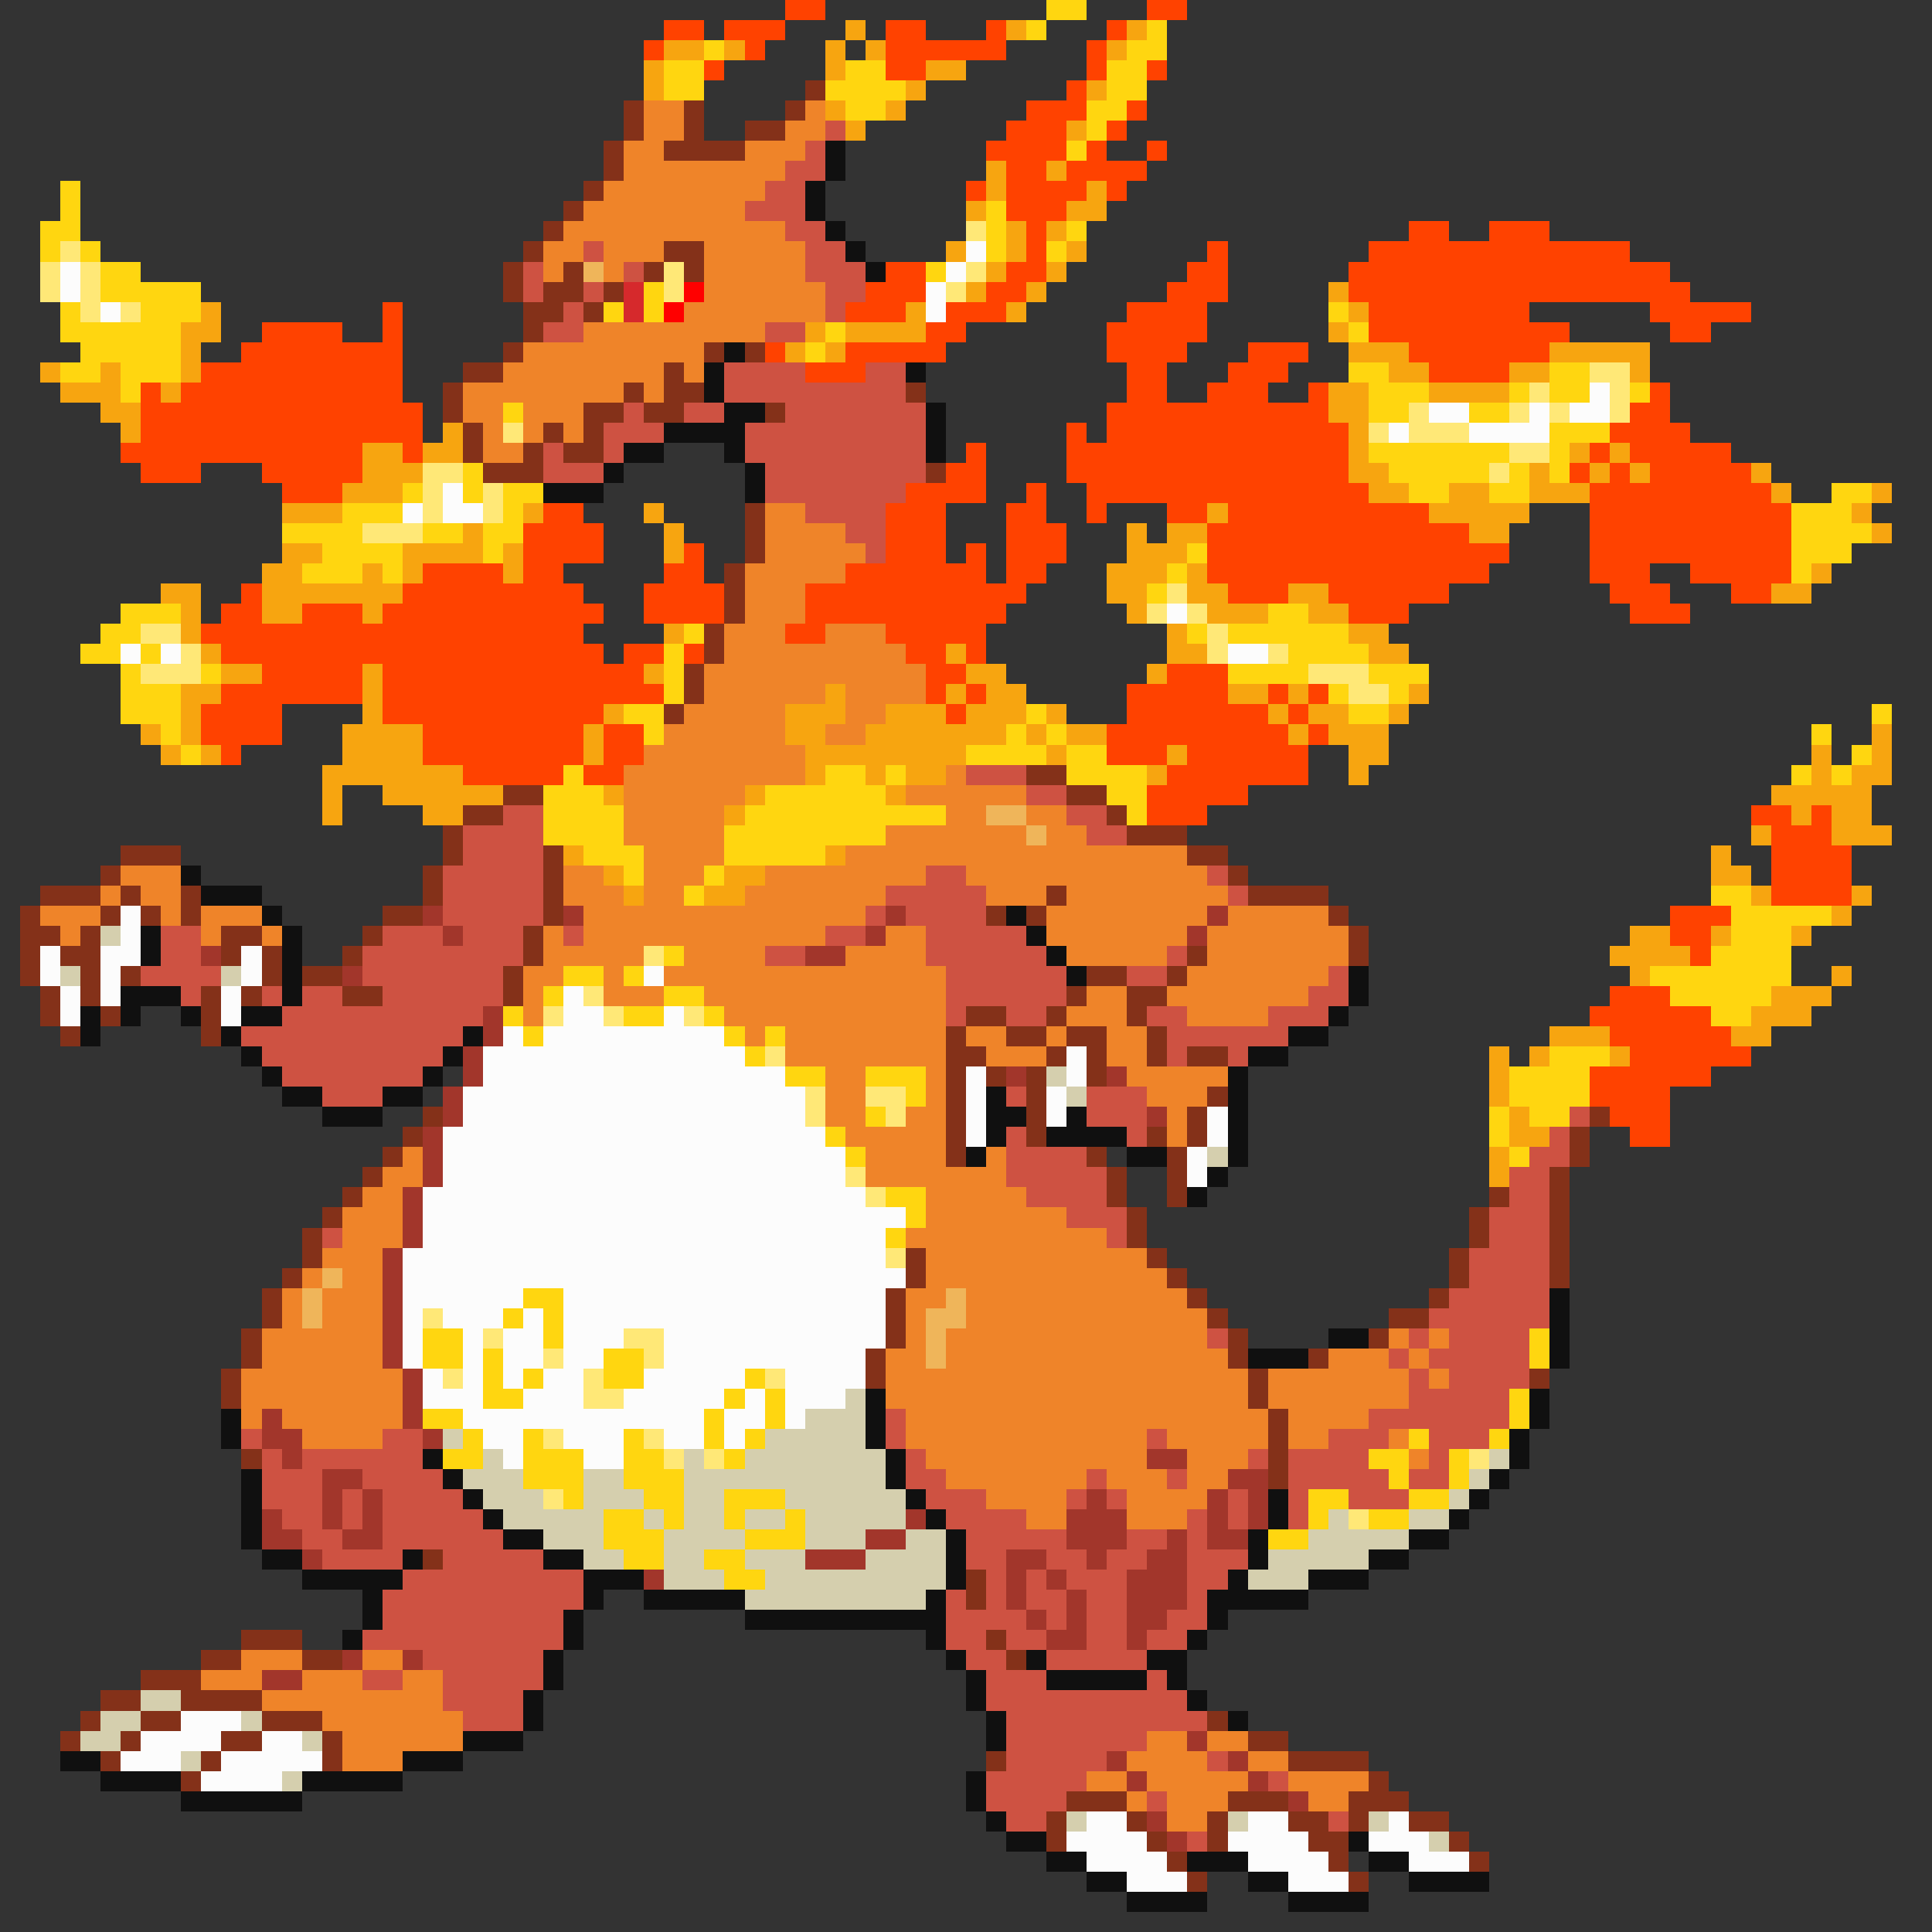 <svg xmlns="http://www.w3.org/2000/svg" viewBox="0 -0.5 96 96" shape-rendering="crispEdges">
<rect x="0" y="-0.5" width="96" height="96" fill="#333333" stroke="none"/>
<path stroke="#ff4200" d="M39 0h2M57 0h2M33 1h2M36 1h3M44 1h2M49 1h1M55 1h1M32 2h1M37 2h1M44 2h6M54 2h1M35 3h1M44 3h2M54 3h1M57 3h1M53 4h1M51 5h3M56 5h1M50 6h3M55 6h1M49 7h4M54 7h1M57 7h1M50 8h2M53 8h4M48 9h1M50 9h4M55 9h1M50 10h3M51 11h1M70 11h2M74 11h3M51 12h1M60 12h1M68 12h13M44 13h2M50 13h2M59 13h2M67 13h16M43 14h3M49 14h2M58 14h3M67 14h17M19 15h1M42 15h3M47 15h3M56 15h4M68 15h8M82 15h5M13 16h4M19 16h1M46 16h2M55 16h5M68 16h10M83 16h2M12 17h8M38 17h1M42 17h5M55 17h4M62 17h3M70 17h7M10 18h10M40 18h3M56 18h2M61 18h3M71 18h4M7 19h1M9 19h11M56 19h2M60 19h3M65 19h1M82 19h1M7 20h14M55 20h11M81 20h2M7 21h14M53 21h1M55 21h12M80 21h4M6 22h12M20 22h1M48 22h1M53 22h14M79 22h1M81 22h5M7 23h3M13 23h5M47 23h2M53 23h14M78 23h1M80 23h1M82 23h5M14 24h3M45 24h4M51 24h1M54 24h14M79 24h9M27 25h2M44 25h3M50 25h2M54 25h1M58 25h2M61 25h10M79 25h10M26 26h4M44 26h3M50 26h3M60 26h13M79 26h10M26 27h4M34 27h1M44 27h3M48 27h1M50 27h3M60 27h15M79 27h10M21 28h4M26 28h2M33 28h2M42 28h7M50 28h2M60 28h14M79 28h3M84 28h5M12 29h1M20 29h9M32 29h4M40 29h11M61 29h3M66 29h6M80 29h3M86 29h2M11 30h2M15 30h3M19 30h11M32 30h4M40 30h10M67 30h3M81 30h3M10 31h19M39 31h2M44 31h5M11 32h19M31 32h2M34 32h1M45 32h2M48 32h1M13 33h5M19 33h13M46 33h2M58 33h3M11 34h7M19 34h14M46 34h1M48 34h1M56 34h5M63 34h1M65 34h1M10 35h4M19 35h11M47 35h1M56 35h7M64 35h1M10 36h4M21 36h8M30 36h2M55 36h9M65 36h1M11 37h1M21 37h8M30 37h2M55 37h3M59 37h6M23 38h5M29 38h2M58 38h7M57 39h5M57 40h3M87 40h2M90 40h1M88 41h3M88 42h4M88 43h4M88 44h4M83 45h3M83 46h2M84 47h1M80 49h3M79 50h6M80 51h6M81 52h6M79 53h6M79 54h4M80 55h3M81 56h2" />
<path stroke="#ffd610" d="M52 0h2M51 1h1M57 1h1M35 2h1M56 2h2M33 3h2M42 3h2M55 3h2M33 4h2M41 4h4M55 4h2M42 5h2M54 5h2M54 6h1M53 7h1M3 9h1M3 10h1M49 10h1M2 11h2M49 11h1M53 11h1M2 12h1M4 12h1M49 12h1M52 12h1M5 13h2M46 13h1M5 14h5M32 14h1M3 15h1M7 15h3M30 15h1M32 15h1M66 15h1M3 16h6M41 16h1M67 16h1M4 17h5M40 17h1M3 18h2M6 18h3M67 18h2M77 18h2M6 19h1M68 19h3M75 19h1M77 19h2M81 19h1M25 20h1M68 20h2M73 20h2M77 21h3M68 22h7M77 22h1M23 23h1M69 23h5M75 23h1M77 23h1M20 24h1M23 24h1M25 24h2M70 24h2M74 24h2M91 24h2M17 25h3M25 25h1M89 25h3M14 26h4M21 26h2M24 26h2M89 26h4M16 27h4M24 27h1M59 27h1M89 27h3M15 28h3M19 28h1M58 28h1M89 28h1M57 29h1M6 30h3M63 30h2M5 31h2M34 31h1M59 31h1M61 31h6M4 32h2M7 32h1M33 32h1M64 32h4M6 33h1M10 33h1M33 33h1M61 33h4M68 33h3M6 34h3M33 34h1M66 34h1M69 34h1M6 35h3M31 35h2M51 35h1M67 35h2M93 35h1M8 36h1M32 36h1M50 36h1M52 36h1M90 36h1M9 37h1M48 37h4M53 37h2M92 37h1M28 38h1M41 38h2M44 38h1M53 38h4M89 38h1M91 38h1M27 39h3M38 39h6M55 39h2M27 40h4M37 40h10M56 40h1M27 41h4M36 41h8M29 42h3M36 42h5M31 43h1M35 43h1M34 44h1M85 44h2M86 45h5M86 46h3M33 47h1M85 47h4M28 48h2M31 48h1M82 48h7M27 49h1M33 49h2M83 49h5M25 50h1M31 50h2M35 50h1M85 50h2M26 51h1M36 51h1M38 51h1M37 52h1M77 52h3M39 53h2M43 53h3M75 53h4M45 54h1M75 54h4M43 55h1M74 55h1M76 55h2M41 56h1M74 56h1M42 57h1M75 57h1M44 59h2M45 60h1M44 61h1M26 64h2M25 65h1M27 65h1M21 66h2M27 66h1M76 66h1M21 67h2M24 67h1M30 67h2M76 67h1M24 68h1M26 68h1M30 68h2M37 68h1M24 69h2M36 69h1M38 69h1M75 69h1M21 70h2M35 70h1M38 70h1M75 70h1M23 71h1M26 71h1M31 71h1M35 71h1M37 71h1M70 71h1M74 71h1M22 72h2M26 72h3M31 72h2M36 72h1M68 72h2M72 72h1M26 73h3M31 73h3M69 73h1M72 73h1M28 74h1M32 74h2M36 74h3M65 74h2M70 74h2M30 75h2M33 75h1M36 75h1M39 75h1M65 75h1M68 75h2M30 76h3M37 76h3M63 76h2M31 77h2M35 77h2M36 78h2" />
<path stroke="#f7a510" d="M42 1h1M50 1h1M56 1h1M33 2h2M36 2h1M41 2h1M43 2h1M55 2h1M32 3h1M41 3h1M46 3h2M32 4h1M45 4h1M54 4h1M41 5h1M44 5h1M42 6h1M53 6h1M49 8h1M52 8h1M49 9h1M54 9h1M48 10h1M53 10h2M50 11h1M52 11h1M47 12h1M50 12h1M53 12h1M49 13h1M52 13h1M48 14h1M51 14h1M66 14h1M10 15h1M45 15h1M50 15h1M67 15h1M9 16h2M40 16h1M42 16h4M66 16h1M9 17h1M39 17h1M41 17h1M67 17h3M77 17h5M2 18h1M5 18h1M9 18h1M69 18h2M75 18h2M81 18h1M3 19h3M8 19h1M66 19h2M71 19h4M5 20h2M66 20h2M6 21h1M22 21h1M67 21h1M18 22h2M21 22h2M67 22h1M78 22h1M80 22h1M18 23h3M67 23h2M76 23h1M79 23h1M81 23h1M87 23h1M17 24h3M68 24h2M72 24h2M76 24h3M88 24h1M93 24h1M14 25h3M26 25h1M32 25h1M60 25h1M71 25h5M92 25h1M23 26h1M33 26h1M56 26h1M58 26h2M73 26h2M93 26h1M14 27h2M20 27h4M25 27h1M33 27h1M56 27h3M13 28h2M18 28h1M20 28h1M25 28h1M55 28h3M59 28h1M90 28h1M8 29h2M13 29h7M55 29h2M59 29h2M64 29h2M88 29h2M9 30h1M13 30h2M18 30h1M56 30h1M60 30h3M65 30h2M9 31h1M33 31h1M58 31h1M67 31h2M10 32h1M47 32h1M58 32h2M68 32h2M11 33h2M18 33h1M32 33h1M48 33h2M57 33h1M9 34h2M18 34h1M41 34h1M47 34h1M49 34h2M61 34h2M64 34h1M70 34h1M9 35h1M18 35h1M30 35h1M39 35h3M44 35h3M48 35h3M52 35h1M63 35h1M65 35h2M69 35h1M7 36h1M9 36h1M17 36h4M29 36h1M39 36h2M43 36h7M51 36h1M53 36h2M64 36h1M66 36h3M93 36h1M8 37h1M10 37h1M17 37h4M29 37h1M40 37h8M52 37h1M58 37h1M67 37h2M90 37h1M93 37h1M16 38h7M40 38h1M43 38h1M45 38h2M57 38h1M67 38h1M90 38h1M92 38h2M16 39h1M19 39h6M30 39h1M37 39h1M44 39h1M88 39h5M16 40h1M21 40h2M36 40h1M89 40h1M91 40h2M87 41h1M91 41h3M28 42h1M41 42h1M85 42h1M30 43h1M36 43h2M85 43h2M31 44h1M35 44h2M87 44h1M92 44h1M91 45h1M81 46h2M85 46h1M89 46h1M80 47h4M81 48h1M91 48h1M88 49h3M87 50h3M77 51h3M86 51h2M74 52h1M76 52h1M80 52h1M74 53h1M74 54h1M75 55h1M75 56h2M74 57h1M74 58h1" />
<path stroke="#843119" d="M40 4h1M31 5h1M34 5h1M39 5h1M31 6h1M34 6h1M37 6h2M30 7h1M33 7h4M30 8h1M29 9h1M28 10h1M27 11h1M26 12h1M33 12h2M25 13h1M28 13h1M32 13h1M34 13h1M25 14h1M27 14h2M30 14h1M26 15h2M29 15h1M26 16h1M25 17h1M35 17h1M37 17h1M23 18h2M33 18h1M22 19h1M31 19h1M33 19h2M45 19h1M22 20h1M29 20h2M32 20h2M38 20h1M23 21h1M27 21h1M29 21h1M23 22h1M26 22h1M28 22h2M24 23h3M46 23h1M37 25h1M37 26h1M37 27h1M36 28h1M36 29h1M36 30h1M35 31h1M35 32h1M34 33h1M34 34h1M33 35h1M51 38h2M25 39h2M53 39h2M23 40h2M55 40h1M22 41h1M56 41h3M6 42h3M22 42h1M27 42h1M59 42h2M5 43h1M21 43h1M27 43h1M61 43h1M2 44h3M6 44h1M9 44h1M21 44h1M27 44h1M52 44h1M62 44h4M1 45h1M5 45h1M7 45h1M9 45h1M19 45h2M27 45h1M49 45h1M51 45h1M66 45h1M1 46h2M4 46h1M11 46h2M18 46h1M26 46h1M67 46h1M1 47h1M3 47h2M11 47h1M13 47h1M17 47h1M26 47h1M59 47h1M67 47h1M1 48h1M4 48h1M6 48h1M13 48h1M15 48h2M25 48h1M54 48h2M58 48h1M2 49h1M4 49h1M10 49h1M12 49h1M17 49h2M25 49h1M53 49h1M56 49h2M2 50h1M5 50h1M10 50h1M48 50h2M52 50h1M56 50h1M3 51h1M10 51h1M47 51h1M50 51h2M53 51h2M57 51h1M47 52h2M52 52h1M54 52h1M57 52h1M59 52h2M47 53h1M49 53h1M51 53h1M54 53h1M47 54h1M51 54h1M60 54h1M21 55h1M47 55h1M51 55h1M59 55h1M79 55h1M20 56h1M47 56h1M51 56h1M57 56h1M59 56h1M78 56h1M19 57h1M47 57h1M54 57h1M58 57h1M78 57h1M18 58h1M55 58h1M58 58h1M77 58h1M17 59h1M55 59h1M58 59h1M74 59h1M77 59h1M16 60h1M56 60h1M73 60h1M77 60h1M15 61h1M56 61h1M73 61h1M77 61h1M15 62h1M45 62h1M57 62h1M72 62h1M77 62h1M14 63h1M45 63h1M58 63h1M72 63h1M77 63h1M13 64h1M44 64h1M59 64h1M71 64h1M13 65h1M44 65h1M60 65h1M69 65h2M12 66h1M44 66h1M61 66h1M68 66h1M12 67h1M43 67h1M61 67h1M65 67h1M11 68h1M43 68h1M62 68h1M76 68h1M11 69h1M62 69h1M63 70h1M63 71h1M12 72h1M63 72h1M63 73h1M21 77h1M48 78h1M48 79h1M12 81h3M49 81h1M10 82h2M15 82h2M50 82h1M7 83h3M5 84h2M9 84h4M4 85h1M7 85h2M13 85h3M60 85h1M3 86h1M6 86h1M11 86h2M16 86h1M62 86h2M5 87h1M10 87h1M16 87h1M49 87h1M64 87h4M9 88h1M68 88h1M53 89h3M61 89h3M67 89h3M52 90h1M56 90h1M60 90h1M64 90h2M67 90h1M70 90h2M52 91h1M57 91h1M60 91h1M65 91h2M72 91h1M58 92h1M66 92h1M73 92h1M59 93h1M67 93h1" />
<path stroke="#ef8429" d="M32 5h2M40 5h1M32 6h2M39 6h2M31 7h2M37 7h3M31 8h8M30 9h8M29 10h8M28 11h11M27 12h2M30 12h3M35 12h5M27 13h1M30 13h1M35 13h5M35 14h6M34 15h7M29 16h9M26 17h9M25 18h8M34 18h1M23 19h8M32 19h1M23 20h2M26 20h3M24 21h1M26 21h1M28 21h1M24 22h2M38 25h2M38 26h4M38 27h5M37 28h5M37 29h3M37 30h3M36 31h3M41 31h3M36 32h9M35 33h11M35 34h6M42 34h4M34 35h5M42 35h2M33 36h6M41 36h2M32 37h8M31 38h9M47 38h1M31 39h6M45 39h6M31 40h5M47 40h2M51 40h2M31 41h5M44 41h7M52 41h2M32 42h4M42 42h17M6 43h3M28 43h2M32 43h3M38 43h8M48 43h12M5 44h1M7 44h2M28 44h3M32 44h2M37 44h7M49 44h3M53 44h8M2 45h3M8 45h1M10 45h3M29 45h14M52 45h8M61 45h5M3 46h1M10 46h1M13 46h1M27 46h1M29 46h12M44 46h2M52 46h7M60 46h7M27 47h5M34 47h4M42 47h4M53 47h5M60 47h7M26 48h2M30 48h1M33 48h14M59 48h7M26 49h1M30 49h3M35 49h12M54 49h2M58 49h7M26 50h1M36 50h11M53 50h3M59 50h4M37 51h1M39 51h8M48 51h2M52 51h1M55 51h2M39 52h8M49 52h3M55 52h2M41 53h2M46 53h1M56 53h5M41 54h2M46 54h1M57 54h3M41 55h2M45 55h2M58 55h1M42 56h5M58 56h1M20 57h1M43 57h4M49 57h1M19 58h2M43 58h7M18 59h2M46 59h5M17 60h3M46 60h7M17 61h3M45 61h10M16 62h3M46 62h11M15 63h1M17 63h2M46 63h12M14 64h1M16 64h3M45 64h2M48 64h11M14 65h1M16 65h3M45 65h1M48 65h12M13 66h6M45 66h1M47 66h13M69 66h1M71 66h1M13 67h6M44 67h2M47 67h14M66 67h3M70 67h1M12 68h8M44 68h18M63 68h7M71 68h1M12 69h8M44 69h18M63 69h7M12 70h1M14 70h6M45 70h18M64 70h4M15 71h4M45 71h12M58 71h5M64 71h2M69 71h1M46 72h11M59 72h3M70 72h1M47 73h7M55 73h3M59 73h2M49 74h4M56 74h4M51 75h2M56 75h3M12 82h3M18 82h2M10 83h3M15 83h3M20 83h2M13 84h9M16 85h7M17 86h6M57 86h2M60 86h2M17 87h3M56 87h4M62 87h2M54 88h2M57 88h5M64 88h4M56 89h1M58 89h3M65 89h2M58 90h2" />
<path stroke="#ce5242" d="M41 6h1M40 7h1M39 8h2M38 9h2M37 10h3M39 11h2M29 12h1M40 12h2M26 13h1M31 13h1M40 13h3M26 14h1M29 14h1M41 14h2M28 15h1M41 15h1M27 16h2M38 16h2M36 18h4M43 18h2M36 19h9M31 20h1M34 20h2M39 20h7M30 21h3M37 21h9M27 22h1M30 22h1M37 22h9M27 23h3M38 23h8M38 24h7M40 25h4M42 26h2M43 27h1M48 38h3M51 39h2M25 40h2M53 40h2M23 41h4M54 41h2M23 42h4M22 43h5M46 43h2M60 43h1M22 44h5M44 44h5M61 44h1M22 45h5M43 45h1M45 45h4M8 46h2M19 46h3M23 46h3M28 46h1M41 46h2M46 46h5M8 47h2M18 47h8M38 47h2M46 47h6M58 47h1M7 48h4M18 48h7M47 48h6M56 48h2M66 48h1M9 49h1M13 49h1M15 49h2M19 49h6M47 49h6M65 49h2M14 50h10M47 50h1M50 50h2M57 50h2M63 50h3M12 51h11M58 51h6M13 52h9M58 52h1M61 52h1M14 53h7M16 54h3M50 54h1M54 54h3M54 55h3M78 55h1M50 56h1M56 56h1M77 56h1M50 57h4M76 57h2M50 58h5M75 58h2M51 59h4M75 59h2M53 60h3M74 60h3M16 61h1M55 61h1M74 61h3M73 62h4M73 63h4M72 64h5M71 65h6M60 66h1M70 66h1M72 66h4M69 67h1M71 67h5M70 68h1M72 68h4M70 69h5M44 70h1M68 70h7M12 71h1M19 71h2M44 71h1M57 71h1M66 71h3M71 71h3M13 72h1M15 72h6M45 72h1M62 72h1M64 72h4M71 72h1M13 73h3M18 73h4M45 73h2M54 73h1M58 73h1M64 73h5M70 73h2M13 74h3M17 74h1M19 74h4M46 74h3M53 74h1M55 74h1M61 74h1M64 74h1M67 74h3M14 75h2M17 75h1M19 75h5M47 75h4M59 75h1M61 75h1M64 75h1M15 76h2M19 76h6M48 76h5M56 76h2M59 76h1M16 77h4M22 77h5M48 77h2M52 77h2M55 77h2M59 77h3M20 78h9M49 78h1M51 78h1M53 78h3M59 78h2M19 79h10M47 79h1M49 79h1M51 79h2M54 79h2M59 79h1M19 80h9M47 80h4M52 80h1M54 80h2M58 80h2M18 81h10M47 81h2M50 81h2M54 81h2M57 81h2M21 82h6M48 82h2M52 82h5M18 83h2M22 83h5M49 83h3M57 83h1M22 84h4M49 84h10M23 85h3M50 85h10M50 86h7M50 87h5M60 87h1M49 88h5M63 88h1M49 89h4M57 89h1M50 90h2M66 90h1M59 91h1" />
<path stroke="#101010" d="M41 7h1M41 8h1M40 9h1M40 10h1M41 11h1M42 12h1M43 13h1M36 17h1M35 18h1M45 18h1M35 19h1M36 20h2M46 20h1M33 21h4M46 21h1M31 22h2M36 22h1M46 22h1M30 23h1M37 23h1M27 24h3M37 24h1M9 43h1M10 44h3M13 45h1M50 45h1M7 46h1M14 46h1M51 46h1M7 47h1M14 47h1M52 47h1M14 48h1M53 48h1M67 48h1M6 49h3M14 49h1M67 49h1M4 50h1M6 50h1M9 50h1M12 50h2M66 50h1M4 51h1M11 51h1M23 51h1M64 51h2M12 52h1M22 52h1M62 52h2M13 53h1M21 53h1M61 53h1M14 54h2M19 54h2M49 54h1M61 54h1M16 55h3M49 55h2M53 55h1M61 55h1M49 56h1M52 56h4M61 56h1M48 57h1M56 57h2M61 57h1M60 58h1M59 59h1M77 64h1M77 65h1M66 66h2M77 66h1M62 67h3M77 67h1M43 69h1M76 69h1M11 70h1M43 70h1M76 70h1M11 71h1M43 71h1M75 71h1M21 72h1M44 72h1M75 72h1M12 73h1M22 73h1M44 73h1M74 73h1M12 74h1M23 74h1M45 74h1M63 74h1M73 74h1M12 75h1M24 75h1M46 75h1M63 75h1M72 75h1M12 76h1M25 76h2M47 76h1M62 76h1M70 76h2M13 77h2M20 77h1M27 77h2M47 77h1M62 77h1M68 77h2M15 78h5M29 78h3M47 78h1M61 78h1M65 78h3M18 79h1M29 79h1M32 79h5M46 79h1M60 79h5M18 80h1M28 80h1M37 80h10M60 80h1M17 81h1M28 81h1M46 81h1M59 81h1M27 82h1M47 82h1M51 82h1M57 82h2M27 83h1M48 83h1M52 83h5M58 83h1M26 84h1M48 84h1M59 84h1M26 85h1M49 85h1M61 85h1M23 86h3M49 86h1M3 87h2M20 87h3M5 88h4M15 88h5M48 88h1M9 89h6M48 89h1M49 90h1M50 91h2M67 91h1M52 92h2M59 92h3M68 92h2M54 93h2M62 93h2M70 93h4M56 94h4M64 94h4" />
<path stroke="#ffe877" d="M48 11h1M3 12h1M2 13h1M4 13h1M33 13h1M48 13h1M2 14h1M4 14h1M33 14h1M47 14h1M4 15h1M6 15h1M79 18h2M76 19h1M80 19h1M70 20h1M75 20h1M77 20h1M80 20h1M25 21h1M68 21h1M70 21h3M75 22h2M21 23h2M74 23h1M21 24h1M24 24h1M21 25h1M24 25h1M18 26h3M58 29h1M57 30h1M59 30h1M7 31h2M60 31h1M9 32h1M60 32h1M63 32h1M7 33h3M65 33h3M67 34h2M32 47h1M29 49h1M27 50h1M30 50h1M34 50h1M38 52h1M40 54h1M43 54h2M40 55h1M44 55h1M42 58h1M43 59h1M44 62h1M21 65h1M24 66h1M31 66h2M27 67h1M32 67h1M22 68h1M29 68h1M38 68h1M29 69h2M27 71h1M32 71h1M33 72h1M35 72h1M73 72h1M27 74h1M67 75h1" />
<path stroke="#fcfcfc" d="M48 12h1M3 13h1M47 13h1M3 14h1M46 14h1M5 15h1M46 15h1M79 19h1M71 20h2M76 20h1M78 20h2M69 21h1M73 21h4M22 24h1M20 25h1M22 25h2M58 30h1M6 32h1M8 32h1M61 32h2M6 45h1M6 46h1M2 47h1M5 47h2M12 47h1M2 48h1M5 48h1M12 48h1M32 48h1M3 49h1M5 49h1M11 49h1M28 49h1M3 50h1M11 50h1M28 50h2M33 50h1M25 51h1M27 51h9M24 52h13M53 52h1M24 53h15M48 53h1M53 53h1M23 54h17M48 54h1M52 54h1M23 55h17M48 55h1M52 55h1M60 55h1M22 56h19M48 56h1M60 56h1M22 57h20M59 57h1M22 58h20M59 58h1M21 59h22M21 60h24M21 61h23M20 62h24M20 63h25M20 64h6M28 64h16M20 65h1M22 65h3M26 65h1M28 65h16M20 66h1M23 66h1M25 66h2M28 66h3M33 66h11M20 67h1M23 67h1M25 67h2M28 67h2M33 67h10M21 68h1M23 68h1M25 68h1M27 68h2M32 68h5M39 68h4M21 69h3M26 69h3M31 69h5M37 69h1M39 69h3M23 70h12M36 70h2M39 70h1M24 71h2M28 71h3M33 71h2M36 71h1M25 72h1M29 72h2M9 85h3M7 86h4M13 86h2M6 87h3M11 87h5M10 88h4M54 90h2M62 90h2M69 90h1M53 91h4M61 91h4M68 91h3M54 92h4M62 92h4M70 92h3M56 93h3M64 93h3" />
<path stroke="#efb55a" d="M29 13h1M49 40h2M51 41h1M16 63h1M15 64h1M47 64h1M15 65h1M46 65h2M46 66h1M46 67h1" />
<path stroke="#d6292c" d="M31 14h1M31 15h1" />
<path stroke="#ff0000" d="M34 14h1M33 15h1" />
<path stroke="#a2362b" d="M21 45h1M28 45h1M44 45h1M60 45h1M22 46h1M43 46h1M59 46h1M10 47h1M40 47h2M17 48h1M24 50h1M24 51h1M23 52h1M23 53h1M50 53h1M55 53h1M22 54h1M22 55h1M57 55h1M21 56h1M21 57h1M21 58h1M20 59h1M20 60h1M20 61h1M19 62h1M19 63h1M19 64h1M19 65h1M19 66h1M19 67h1M20 68h1M20 69h1M13 70h1M20 70h1M13 71h2M21 71h1M14 72h1M57 72h2M16 73h2M61 73h2M16 74h1M18 74h1M54 74h1M60 74h1M62 74h1M13 75h1M16 75h1M18 75h1M45 75h1M53 75h3M60 75h1M62 75h1M13 76h2M17 76h2M43 76h2M53 76h3M58 76h1M60 76h2M15 77h1M40 77h3M50 77h2M54 77h1M57 77h2M32 78h1M50 78h1M52 78h1M56 78h3M50 79h1M53 79h1M56 79h3M51 80h1M53 80h1M56 80h2M52 81h2M56 81h1M17 82h1M20 82h1M13 83h2M59 86h1M55 87h1M61 87h1M56 88h1M62 88h1M64 89h1M57 90h1M58 91h1" />
<path stroke="#d5cfae" d="M5 46h1M3 48h1M11 48h1M52 53h1M53 54h1M60 57h1M42 69h1M40 70h3M22 71h1M38 71h5M24 72h1M34 72h1M37 72h7M74 72h1M23 73h3M29 73h2M34 73h10M73 73h1M24 74h3M29 74h3M34 74h2M39 74h6M72 74h1M25 75h5M32 75h1M34 75h2M37 75h2M40 75h5M66 75h1M70 75h2M27 76h3M33 76h4M40 76h3M45 76h2M65 76h5M29 77h2M33 77h2M37 77h3M43 77h4M63 77h5M33 78h3M38 78h9M62 78h3M37 79h9M7 84h2M5 85h2M12 85h1M4 86h2M15 86h1M9 87h1M14 88h1M53 90h1M61 90h1M68 90h1M71 91h1" />
</svg>
